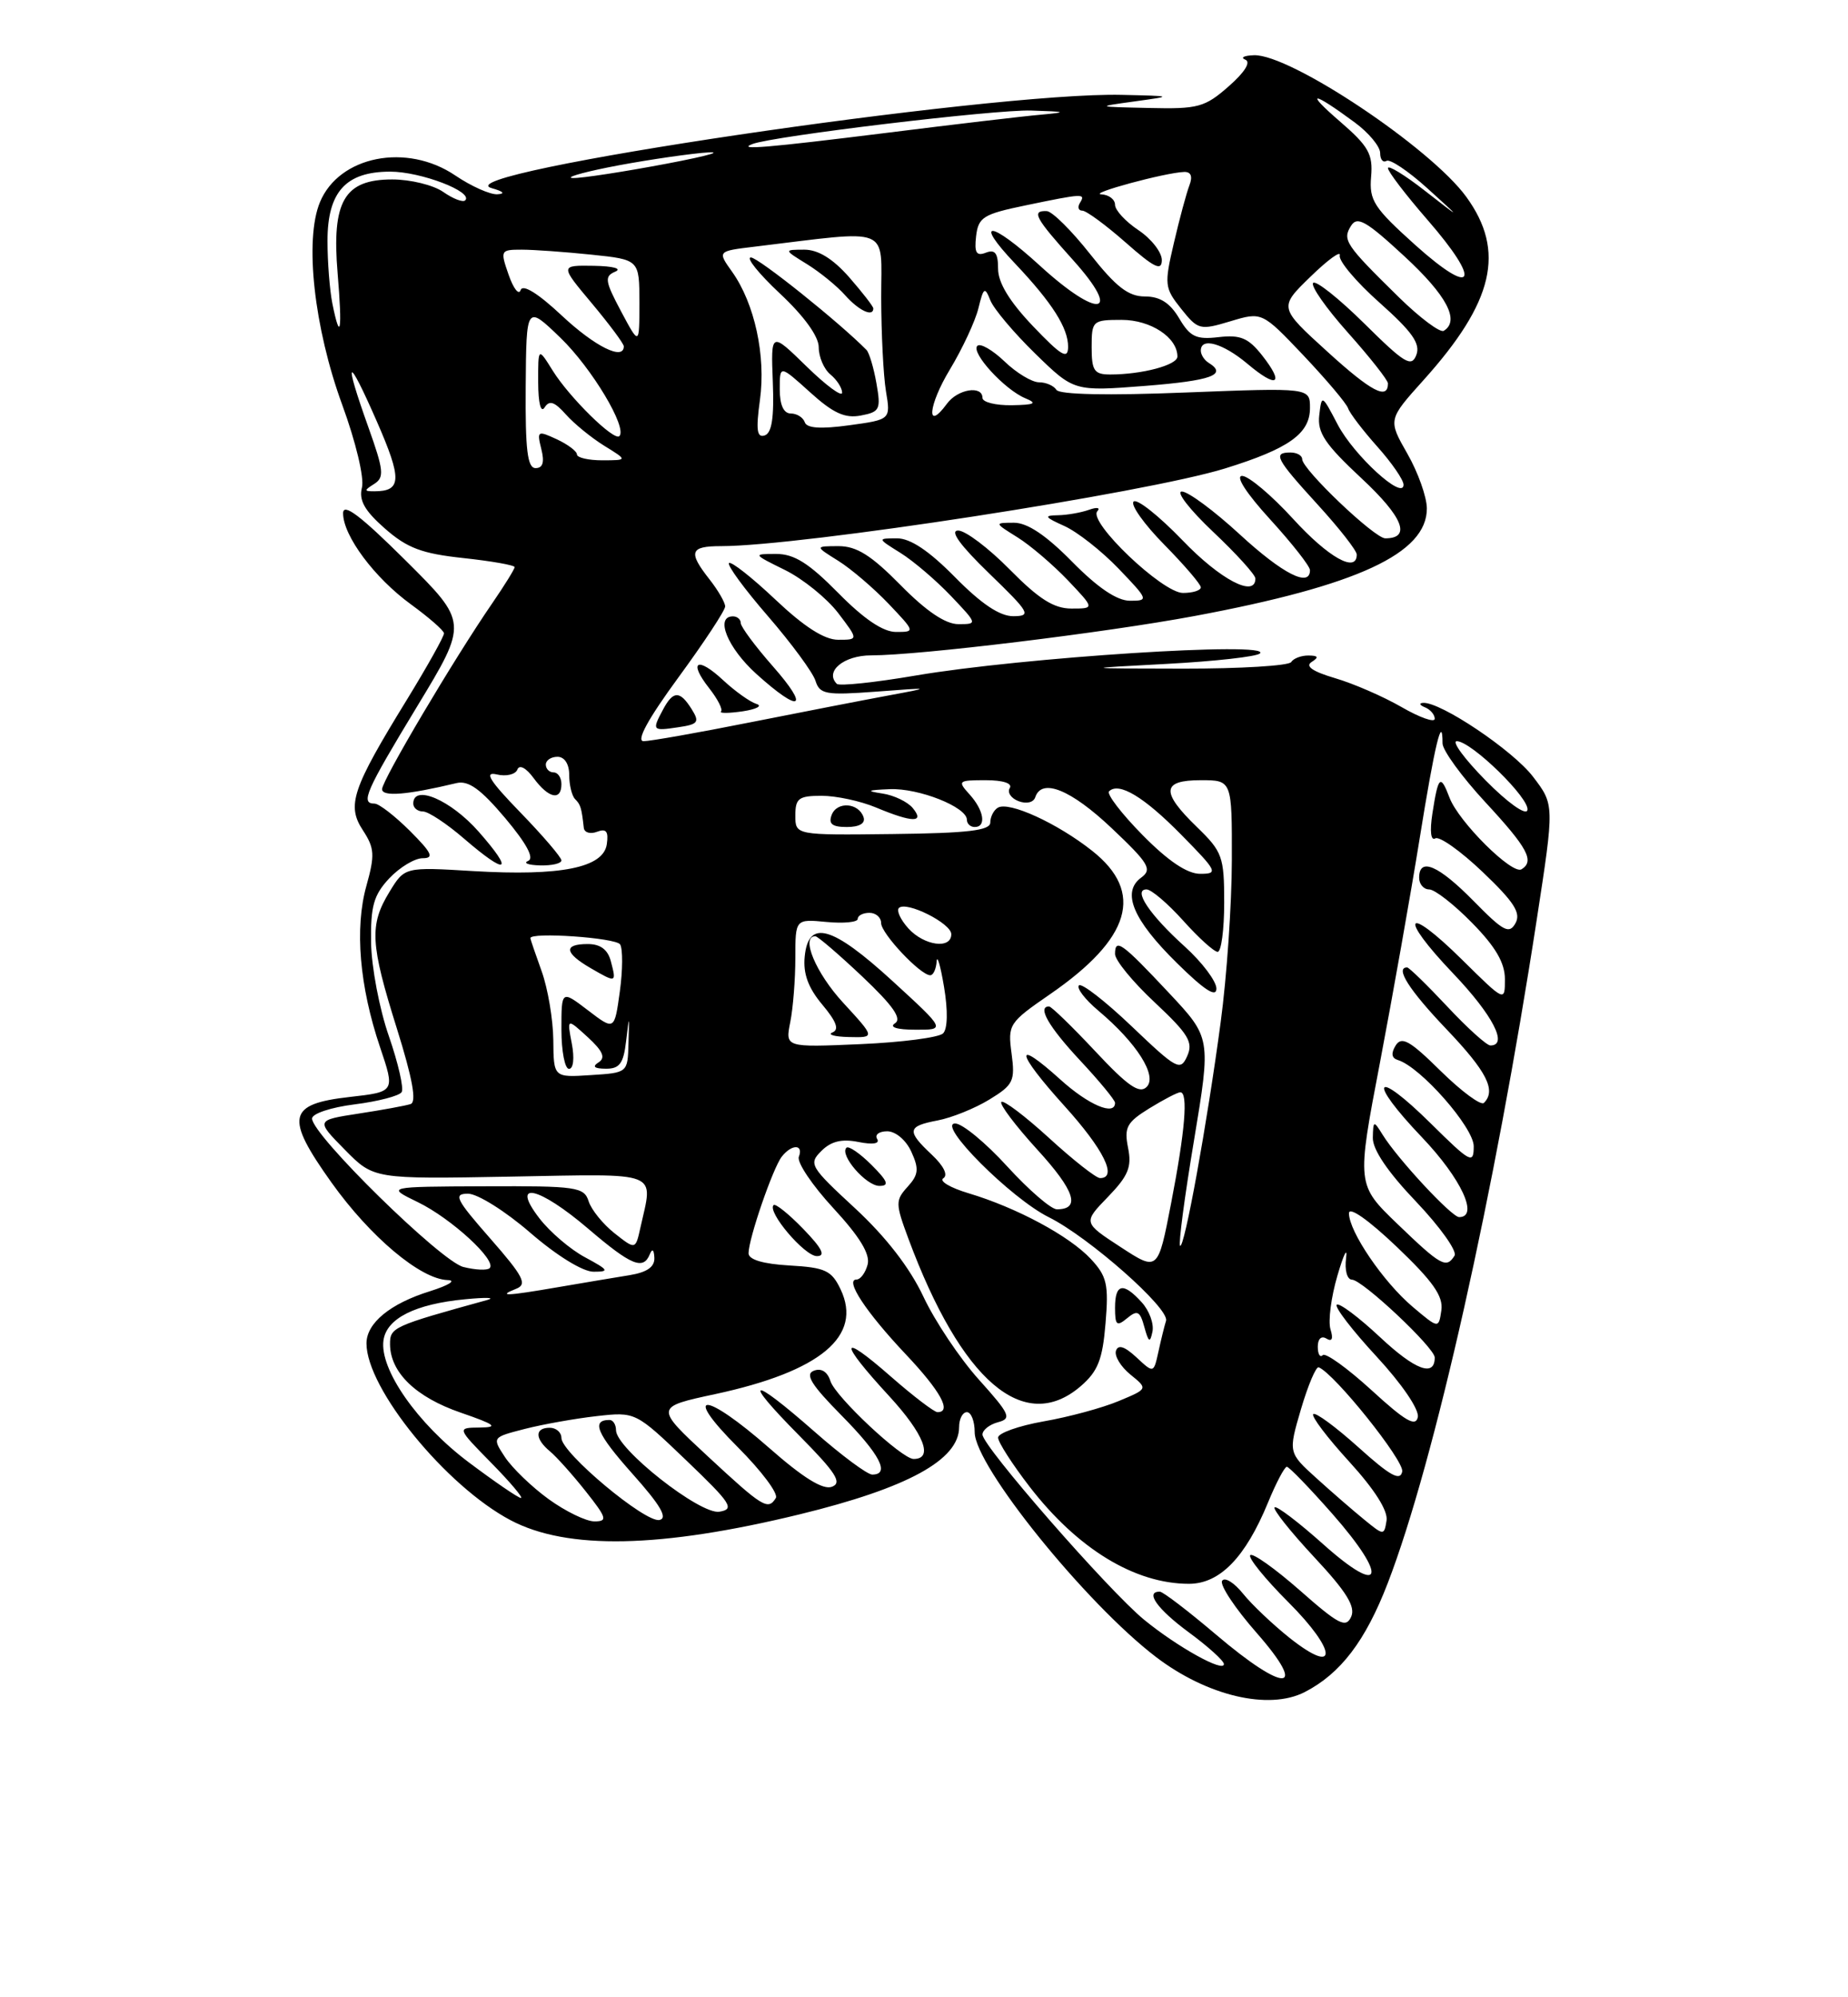<?xml version="1.0" encoding="UTF-8" standalone="no"?>
<!DOCTYPE svg PUBLIC "-//W3C//DTD SVG 1.1//EN" "http://www.w3.org/Graphics/SVG/1.1/DTD/svg11.dtd" >
<svg xmlns="http://www.w3.org/2000/svg" xmlns:xlink="http://www.w3.org/1999/xlink" version="1.1" viewBox="0 0 237 256">
 <g >
 <path fill="currentColor"
d=" M 167.32 216.88 C 171.93 214.51 175.11 210.34 177.98 202.90 C 183.95 187.42 191.71 152.85 197.09 117.82 C 199.35 103.14 199.35 103.14 196.61 99.56 C 194.05 96.19 184.72 89.93 182.50 90.09 C 181.95 90.13 182.06 90.38 182.75 90.66 C 183.44 90.94 184.00 91.60 184.00 92.13 C 184.00 92.65 182.09 91.98 179.75 90.63 C 177.41 89.28 173.57 87.61 171.21 86.92 C 168.34 86.07 167.35 85.39 168.21 84.85 C 169.17 84.24 169.07 84.03 167.81 84.02 C 166.88 84.01 165.88 84.39 165.59 84.86 C 165.29 85.33 159.08 85.71 151.78 85.70 C 138.50 85.68 138.50 85.68 149.67 85.09 C 155.82 84.76 161.18 84.16 161.59 83.75 C 163.13 82.20 131.09 84.26 117.46 86.58 C 112.19 87.48 107.63 87.96 107.32 87.65 C 105.73 86.06 108.21 84.00 111.72 84.00 C 117.90 84.00 141.70 81.10 153.23 78.95 C 174.11 75.05 183.01 70.93 182.99 65.16 C 182.98 63.70 181.86 60.54 180.49 58.15 C 178.00 53.79 178.00 53.79 182.58 48.70 C 191.58 38.69 193.10 32.20 188.06 25.25 C 183.51 18.96 165.46 6.92 160.82 7.08 C 159.54 7.12 159.04 7.38 159.71 7.65 C 160.45 7.95 159.64 9.26 157.57 11.07 C 154.52 13.75 153.65 13.99 147.37 13.84 C 140.50 13.69 140.50 13.69 145.50 13.00 C 150.50 12.31 150.50 12.31 143.86 12.16 C 127.10 11.76 56.33 22.24 63.07 24.12 C 64.57 24.54 64.85 24.84 63.79 24.90 C 62.86 24.96 60.43 23.87 58.40 22.50 C 52.17 18.27 43.49 19.98 41.03 25.92 C 39.03 30.75 40.27 42.00 43.89 51.89 C 45.63 56.63 46.73 61.25 46.42 62.48 C 46.00 64.12 46.75 65.45 49.37 67.75 C 52.22 70.25 54.10 70.96 59.44 71.53 C 63.05 71.92 66.00 72.44 66.00 72.69 C 66.00 72.94 64.71 75.02 63.13 77.32 C 58.23 84.44 49.00 100.01 49.00 101.15 C 49.00 102.15 52.22 101.89 58.55 100.37 C 60.08 100.01 61.65 101.14 64.79 104.86 C 67.53 108.12 68.55 110.01 67.74 110.34 C 67.06 110.62 67.74 110.88 69.25 110.92 C 70.76 110.96 72.00 110.68 72.00 110.28 C 72.00 109.89 69.64 107.13 66.75 104.15 C 62.78 100.06 62.04 98.87 63.70 99.26 C 64.91 99.55 66.10 99.27 66.35 98.64 C 66.61 97.96 67.47 98.41 68.45 99.75 C 70.36 102.34 72.00 102.68 72.00 100.50 C 72.00 99.67 71.55 99.00 71.00 99.00 C 70.45 99.00 70.00 98.55 70.00 98.00 C 70.00 97.45 70.67 97.00 71.50 97.00 C 72.40 97.00 73.00 97.93 73.00 99.33 C 73.00 100.62 73.34 102.00 73.75 102.42 C 74.46 103.13 74.58 103.52 74.87 106.11 C 74.94 106.72 75.71 106.94 76.57 106.61 C 77.75 106.16 78.06 106.56 77.82 108.21 C 77.38 111.22 71.93 112.31 60.70 111.65 C 51.90 111.12 51.90 111.12 49.95 114.31 C 47.35 118.57 47.48 120.95 50.91 131.87 C 52.91 138.26 53.45 141.25 52.66 141.51 C 52.02 141.72 49.02 142.27 46.00 142.73 C 40.50 143.58 40.50 143.58 44.21 147.35 C 47.93 151.13 47.93 151.13 65.47 150.81 C 84.99 150.46 83.77 149.98 82.13 157.35 C 81.50 160.19 81.50 160.19 78.81 158.07 C 77.33 156.90 75.84 155.06 75.49 153.97 C 74.91 152.14 73.95 152.00 62.18 152.05 C 49.50 152.10 49.50 152.10 53.60 154.09 C 57.88 156.17 63.76 161.57 62.80 162.54 C 62.49 162.85 60.97 162.78 59.42 162.39 C 56.55 161.67 40.05 145.50 40.02 143.37 C 40.01 142.74 42.44 141.93 45.48 141.55 C 48.50 141.17 51.21 140.46 51.51 139.98 C 51.81 139.50 51.07 136.27 49.87 132.80 C 48.66 129.34 47.64 123.95 47.59 120.83 C 47.52 116.14 47.92 114.72 49.92 112.58 C 51.26 111.16 53.19 110.00 54.21 110.00 C 55.71 110.00 55.39 109.32 52.57 106.50 C 50.64 104.58 48.60 103.00 48.03 103.00 C 46.20 103.00 46.88 101.45 53.51 90.52 C 60.02 79.79 60.02 79.79 52.01 71.83 C 46.22 66.08 44.00 64.40 44.00 65.79 C 44.00 68.67 48.03 74.07 52.71 77.47 C 55.00 79.14 56.91 80.80 56.94 81.17 C 56.97 81.54 54.83 85.36 52.19 89.67 C 45.15 101.12 44.44 103.22 46.54 106.42 C 48.04 108.71 48.09 109.60 46.99 113.54 C 45.47 118.96 46.10 126.42 48.74 134.22 C 50.67 139.94 50.67 139.94 44.86 140.60 C 36.87 141.50 36.52 143.17 42.52 151.58 C 47.49 158.54 53.94 163.96 57.40 164.07 C 58.57 164.10 57.57 164.73 55.17 165.49 C 50.04 167.08 47.00 169.58 47.00 172.19 C 47.00 177.98 57.20 190.48 65.48 194.85 C 72.75 198.69 84.73 198.44 102.58 194.09 C 116.40 190.72 123.00 187.11 123.00 182.93 C 123.00 181.87 123.45 181.00 124.00 181.00 C 124.55 181.00 125.00 182.16 125.00 183.57 C 125.00 187.88 139.22 205.49 148.25 212.38 C 154.80 217.37 162.71 219.24 167.32 216.88 Z  M 61.38 106.59 C 57.80 102.53 53.00 100.47 53.00 103.00 C 53.00 103.55 53.56 104.01 54.25 104.01 C 54.94 104.02 57.30 105.58 59.50 107.48 C 65.07 112.28 66.00 111.84 61.38 106.59 Z  M 155.95 209.51 C 152.40 206.50 149.16 204.02 148.75 204.01 C 146.80 203.98 148.41 206.24 152.46 209.22 C 154.91 211.02 156.94 212.85 156.96 213.28 C 157.02 214.44 151.01 211.11 146.72 207.60 C 142.15 203.85 126.00 185.36 126.00 183.87 C 126.00 183.29 126.90 182.58 127.99 182.29 C 129.78 181.82 129.53 181.27 125.54 176.83 C 123.09 174.11 119.89 169.32 118.42 166.19 C 116.68 162.49 113.62 158.54 109.67 154.88 C 103.88 149.53 103.67 149.18 105.34 147.52 C 106.58 146.28 107.96 145.94 110.09 146.37 C 111.95 146.74 112.87 146.59 112.49 145.98 C 112.16 145.44 112.74 145.00 113.78 145.00 C 114.86 145.00 116.20 146.13 116.88 147.63 C 117.88 149.82 117.80 150.57 116.40 152.11 C 114.82 153.85 114.83 154.27 116.49 158.74 C 123.29 177.03 131.33 183.92 138.60 177.67 C 140.80 175.77 141.40 174.27 141.78 169.62 C 142.20 164.61 141.96 163.58 139.88 161.35 C 137.13 158.41 130.39 154.79 124.21 152.94 C 121.86 152.24 120.40 151.37 120.98 151.02 C 121.61 150.62 121.03 149.44 119.51 148.01 C 116.24 144.94 116.34 144.35 120.25 143.61 C 122.04 143.27 125.02 142.07 126.87 140.94 C 129.97 139.05 130.20 138.56 129.73 135.03 C 129.23 131.31 129.39 131.07 134.64 127.45 C 145.04 120.29 146.79 114.38 140.09 109.07 C 135.60 105.51 129.36 102.66 127.96 103.53 C 127.43 103.85 127.00 104.71 127.00 105.43 C 127.00 106.45 124.10 106.79 114.50 106.90 C 102.00 107.05 102.00 107.05 102.00 104.52 C 102.00 102.32 102.43 102.00 105.38 102.00 C 107.24 102.00 110.37 102.67 112.35 103.50 C 117.04 105.46 118.64 105.48 117.05 103.56 C 116.39 102.77 114.65 101.93 113.18 101.71 C 111.02 101.38 111.19 101.27 114.10 101.15 C 117.82 100.99 124.00 103.44 124.00 105.07 C 124.00 105.58 124.45 106.00 125.00 106.00 C 126.53 106.00 126.19 103.87 124.35 101.83 C 122.77 100.09 122.87 100.00 126.40 100.00 C 128.64 100.00 129.87 100.40 129.50 101.01 C 129.15 101.56 129.66 102.32 130.63 102.69 C 131.64 103.07 132.55 102.86 132.77 102.18 C 133.60 99.69 137.33 101.20 142.56 106.14 C 147.36 110.68 147.80 111.43 146.35 112.49 C 143.81 114.35 145.29 117.89 150.96 123.46 C 154.46 126.91 156.00 127.90 156.00 126.71 C 156.00 125.77 154.18 123.35 151.95 121.33 C 147.43 117.25 145.25 114.00 147.04 114.00 C 147.65 114.00 149.76 115.80 151.74 118.00 C 153.71 120.20 155.70 122.00 156.16 122.00 C 156.62 122.00 157.00 119.16 157.00 115.70 C 157.00 109.80 156.77 109.17 153.50 106.00 C 148.85 101.50 148.98 100.00 154.00 100.00 C 158.00 100.00 158.00 100.00 157.98 110.25 C 157.97 115.89 157.33 125.22 156.55 131.00 C 154.81 144.04 151.87 160.20 151.34 159.67 C 151.12 159.45 151.92 153.37 153.13 146.15 C 155.31 133.02 155.31 133.02 149.91 127.26 C 143.88 120.83 143.00 120.19 143.00 122.28 C 143.00 123.08 145.29 125.87 148.10 128.49 C 152.41 132.53 153.05 133.58 152.26 135.35 C 151.38 137.32 150.95 137.09 145.15 131.56 C 141.76 128.33 138.71 125.96 138.37 126.30 C 138.03 126.64 139.15 128.10 140.86 129.54 C 145.81 133.70 148.48 137.93 147.04 139.33 C 146.12 140.23 144.61 139.18 140.47 134.75 C 137.51 131.59 134.84 129.00 134.54 129.00 C 132.99 129.00 134.48 131.59 138.50 135.90 C 140.97 138.54 143.00 141.00 143.00 141.35 C 143.00 143.08 139.59 141.63 135.98 138.36 C 129.95 132.92 130.25 134.83 136.50 141.74 C 141.55 147.32 143.37 151.00 141.08 151.00 C 140.57 151.00 137.63 148.69 134.55 145.87 C 131.46 143.05 128.70 140.96 128.42 141.24 C 128.15 141.52 130.22 144.27 133.03 147.35 C 137.85 152.62 138.63 155.00 135.54 155.00 C 134.80 155.00 131.94 152.53 129.17 149.50 C 126.41 146.47 123.41 144.00 122.50 144.00 C 120.06 144.00 129.66 153.61 134.50 156.01 C 139.65 158.57 150.02 167.72 149.54 169.29 C 149.33 169.96 148.89 171.75 148.56 173.27 C 147.95 176.03 147.95 176.03 145.74 173.97 C 144.23 172.57 143.40 172.30 143.12 173.13 C 142.90 173.80 143.73 175.17 144.97 176.18 C 147.23 178.01 147.23 178.01 143.46 179.58 C 141.39 180.45 137.07 181.62 133.85 182.18 C 130.63 182.75 128.00 183.69 128.00 184.26 C 128.00 184.84 129.82 187.67 132.04 190.55 C 138.19 198.52 145.54 203.00 152.48 203.00 C 156.44 203.00 159.72 199.63 162.62 192.58 C 163.65 190.07 164.74 188.01 165.03 188.00 C 165.32 188.00 167.94 190.71 170.85 194.01 C 178.10 202.25 177.36 204.77 169.70 197.93 C 166.52 195.09 163.71 192.96 163.46 193.20 C 163.22 193.45 165.50 196.32 168.54 199.58 C 172.69 204.02 173.87 205.93 173.28 207.23 C 172.61 208.71 171.68 208.23 166.71 203.85 C 163.52 201.05 160.65 199.01 160.34 199.33 C 160.03 199.64 162.23 202.36 165.24 205.37 C 171.51 211.64 171.63 214.87 165.42 209.96 C 163.27 208.25 160.56 205.69 159.41 204.26 C 158.26 202.83 157.06 202.10 156.73 202.62 C 156.41 203.15 158.40 206.15 161.16 209.29 C 167.87 216.94 164.85 217.07 155.95 209.51 Z  M 146.43 166.93 C 144.05 164.30 143.00 164.51 143.00 167.62 C 143.00 169.88 143.22 170.06 144.55 168.96 C 145.87 167.87 146.20 168.04 146.76 170.09 C 147.30 172.07 147.49 172.17 147.80 170.68 C 148.01 169.67 147.39 167.98 146.43 166.93 Z  M 111.76 149.30 C 110.27 147.82 108.83 146.83 108.55 147.11 C 107.64 148.03 111.07 152.00 112.78 152.00 C 114.09 152.00 113.87 151.41 111.76 149.30 Z  M 110.75 104.75 C 110.13 102.88 107.34 102.68 106.66 104.45 C 106.22 105.60 106.72 106.00 108.61 106.00 C 110.21 106.00 111.01 105.53 110.75 104.75 Z  M 175.00 194.81 C 173.62 193.69 170.86 191.30 168.85 189.48 C 165.21 186.19 165.21 186.19 166.85 180.60 C 167.76 177.52 168.78 175.12 169.12 175.25 C 171.15 176.06 180.10 187.23 179.83 188.61 C 179.58 189.88 178.28 189.17 174.21 185.50 C 171.30 182.89 168.70 180.97 168.42 181.25 C 168.14 181.52 170.22 184.27 173.03 187.34 C 176.29 190.91 178.03 193.65 177.82 194.90 C 177.51 196.82 177.46 196.82 175.00 194.81 Z  M 70.36 192.15 C 68.19 190.58 65.68 188.15 64.76 186.76 C 63.10 184.23 63.10 184.23 67.30 183.15 C 69.61 182.56 73.75 181.82 76.50 181.51 C 81.50 180.95 81.50 180.95 88.00 187.17 C 93.79 192.71 94.26 193.43 92.26 193.76 C 89.80 194.17 79.00 185.67 79.00 183.31 C 79.00 182.59 78.62 182.00 78.17 182.00 C 75.78 182.00 76.55 183.79 81.09 188.88 C 84.71 192.93 85.68 194.59 84.57 194.82 C 82.75 195.20 72.00 186.21 72.00 184.31 C 72.00 183.59 71.33 183.00 70.50 183.00 C 68.56 183.00 68.58 184.41 70.54 186.03 C 71.38 186.73 73.45 189.04 75.12 191.15 C 77.83 194.57 77.95 195.00 76.23 195.00 C 75.17 195.00 72.53 193.72 70.36 192.15 Z  M 90.74 186.63 C 83.97 180.35 83.97 180.35 91.75 178.68 C 105.25 175.77 110.66 171.25 107.80 165.25 C 106.65 162.84 105.84 162.46 101.24 162.20 C 97.83 162.00 96.00 161.45 96.00 160.63 C 96.00 158.77 99.12 149.71 100.26 148.25 C 101.54 146.62 103.08 146.64 102.45 148.27 C 102.18 148.97 104.17 151.93 106.87 154.85 C 110.26 158.52 111.62 160.75 111.27 162.08 C 110.99 163.14 110.35 164.00 109.85 164.00 C 108.30 164.00 111.06 168.18 116.15 173.57 C 120.63 178.31 122.11 181.00 120.23 181.00 C 119.81 181.00 117.11 178.94 114.23 176.42 C 107.61 170.62 107.51 171.87 114.04 178.95 C 118.51 183.81 119.75 187.00 117.17 187.00 C 115.65 187.00 107.15 179.04 106.50 177.02 C 106.12 175.81 105.33 175.32 104.37 175.69 C 103.20 176.14 104.05 177.50 107.92 181.42 C 112.85 186.41 114.20 189.00 111.86 189.00 C 111.23 189.00 107.90 186.53 104.46 183.50 C 96.18 176.23 95.06 176.49 102.46 183.96 C 107.21 188.76 108.04 190.05 106.70 190.56 C 105.56 191.00 103.03 189.44 98.66 185.60 C 90.33 178.29 87.34 178.21 94.63 185.50 C 97.65 188.52 99.84 191.44 99.50 192.00 C 98.50 193.62 97.83 193.21 90.74 186.63 Z  M 103.01 157.51 C 101.16 155.60 99.44 154.22 99.21 154.46 C 98.35 155.31 103.18 161.00 104.76 161.00 C 105.93 161.00 105.44 160.02 103.01 157.51 Z  M 60.09 187.41 C 53.53 182.48 48.65 175.49 49.18 171.79 C 49.58 168.98 53.25 167.14 59.65 166.53 C 62.32 166.27 63.60 166.31 62.50 166.62 C 50.36 169.97 50.00 170.13 50.02 172.32 C 50.06 175.92 53.33 179.08 59.08 181.06 C 63.54 182.60 63.98 182.94 61.54 182.97 C 58.58 183.00 58.58 183.00 63.00 187.50 C 65.43 189.97 67.14 192.00 66.81 192.00 C 66.47 192.00 63.45 189.93 60.09 187.41 Z  M 175.89 178.18 C 172.80 175.36 169.99 173.34 169.64 173.69 C 169.29 174.05 169.00 173.56 169.00 172.61 C 169.00 171.60 169.46 171.17 170.11 171.57 C 170.83 172.01 171.01 171.60 170.63 170.38 C 170.31 169.34 170.71 166.25 171.52 163.50 C 172.32 160.75 172.83 159.74 172.63 161.25 C 172.43 162.80 172.76 164.01 173.39 164.02 C 174.74 164.05 184.00 172.75 184.00 174.00 C 184.00 176.54 181.50 175.61 177.00 171.40 C 174.23 168.81 171.73 166.94 171.43 167.23 C 171.14 167.53 173.43 170.51 176.53 173.86 C 179.77 177.36 182.02 180.65 181.83 181.63 C 181.57 182.93 180.22 182.15 175.89 178.18 Z  M 181.16 167.49 C 177.42 164.33 173.00 157.85 173.00 155.51 C 173.00 154.60 175.48 156.34 179.10 159.78 C 183.78 164.24 185.11 166.13 184.85 167.95 C 184.50 170.31 184.50 170.31 181.16 167.49 Z  M 66.21 165.18 C 67.65 164.61 67.13 163.60 62.88 158.75 C 58.44 153.69 58.10 153.00 60.03 153.00 C 61.24 153.00 64.83 155.25 68.00 158.00 C 71.40 160.94 74.74 163.00 76.12 163.00 C 78.20 163.00 78.07 162.79 75.05 161.16 C 73.16 160.16 70.53 157.91 69.18 156.16 C 65.39 151.25 69.04 152.03 75.45 157.50 C 80.95 162.20 82.50 162.84 83.34 160.75 C 83.65 159.99 83.87 160.16 83.92 161.20 C 83.98 162.38 82.99 163.07 80.75 163.44 C 78.96 163.73 74.83 164.42 71.57 164.98 C 64.90 166.13 63.72 166.17 66.21 165.18 Z  M 143.70 159.83 C 138.90 156.70 138.90 156.70 142.09 153.41 C 144.70 150.71 145.17 149.58 144.67 147.12 C 144.15 144.50 144.50 143.85 147.40 142.06 C 149.24 140.93 151.02 140.00 151.37 140.00 C 152.40 140.00 151.99 144.94 150.19 154.23 C 148.50 162.96 148.50 162.96 143.70 159.83 Z  M 179.24 156.90 C 173.98 151.84 173.98 151.84 176.98 136.17 C 178.62 127.55 180.91 114.65 182.06 107.51 C 183.99 95.50 185.00 91.30 185.00 95.28 C 185.00 96.16 187.47 99.56 190.50 102.83 C 195.93 108.69 196.83 110.37 195.13 111.42 C 193.94 112.16 187.08 105.35 185.90 102.25 C 184.73 99.17 184.45 99.44 183.70 104.27 C 183.35 106.54 183.50 107.81 184.07 107.46 C 184.59 107.14 187.33 109.08 190.15 111.77 C 194.19 115.62 195.09 117.02 194.35 118.34 C 193.55 119.77 192.81 119.38 189.00 115.50 C 184.48 110.90 182.00 109.83 182.00 112.50 C 182.00 113.33 182.58 114.00 183.29 114.00 C 184.00 114.00 186.48 115.93 188.79 118.29 C 191.80 121.35 193.00 123.41 193.00 125.50 C 193.00 128.43 193.00 128.43 187.52 123.02 C 180.22 115.81 179.24 117.31 186.38 124.79 C 191.44 130.10 193.46 134.00 191.14 134.00 C 190.66 134.00 188.17 131.75 185.60 129.00 C 183.02 126.25 180.71 124.00 180.46 124.00 C 178.87 124.00 180.72 126.90 185.50 131.91 C 190.69 137.35 191.91 139.76 190.31 141.36 C 189.93 141.74 187.44 139.90 184.77 137.28 C 180.81 133.37 179.76 132.78 178.99 134.00 C 178.37 135.01 178.46 135.62 179.28 135.87 C 182.18 136.75 189.00 144.51 189.00 146.92 C 189.00 149.25 188.60 149.04 183.52 144.02 C 176.22 136.81 175.24 138.31 182.38 145.79 C 187.40 151.06 189.70 156.00 187.13 156.00 C 186.17 156.00 179.20 148.50 177.31 145.43 C 176.17 143.59 176.11 143.61 176.06 145.82 C 176.02 147.33 177.97 150.21 181.60 154.01 C 184.67 157.24 186.90 160.36 186.54 160.94 C 185.49 162.63 184.80 162.25 179.24 156.90 Z  M 70.96 133.30 C 70.93 130.66 70.26 126.70 69.47 124.50 C 68.68 122.30 68.02 120.39 68.02 120.25 C 67.97 119.43 79.00 120.19 79.53 121.05 C 79.88 121.62 79.87 124.34 79.49 127.09 C 78.80 132.09 78.80 132.09 75.40 129.49 C 72.00 126.90 72.00 126.90 72.00 131.95 C 72.00 134.73 72.44 137.00 72.97 137.00 C 73.54 137.00 73.69 135.62 73.33 133.75 C 72.71 130.50 72.71 130.50 75.37 132.93 C 77.33 134.73 77.69 135.58 76.76 136.17 C 75.91 136.71 76.21 136.97 77.69 136.98 C 79.45 137.00 79.96 136.31 80.29 133.49 C 80.71 129.98 80.71 129.98 80.60 133.74 C 80.50 137.50 80.50 137.50 75.75 137.80 C 71.00 138.11 71.00 138.11 70.96 133.30 Z  M 78.34 123.21 C 77.95 121.71 77.00 121.00 75.38 121.00 C 72.24 121.00 72.37 122.13 75.75 124.09 C 79.05 126.00 79.07 125.99 78.34 123.21 Z  M 101.35 131.00 C 101.71 129.21 102.00 125.51 102.00 122.77 C 102.00 117.79 102.00 117.79 106.00 118.17 C 108.20 118.38 110.00 118.20 110.00 117.78 C 110.00 117.35 110.67 117.00 111.50 117.00 C 112.33 117.00 113.00 117.59 113.00 118.31 C 113.00 119.65 118.04 125.00 119.30 125.00 C 119.69 125.00 120.05 124.21 120.12 123.25 C 120.18 122.29 120.61 123.75 121.07 126.50 C 121.58 129.53 121.53 131.87 120.95 132.45 C 120.42 132.98 115.65 133.60 110.35 133.83 C 100.70 134.25 100.70 134.25 101.35 131.00 Z  M 108.13 128.52 C 104.62 124.72 102.65 120.00 104.56 120.00 C 104.87 120.00 107.58 122.33 110.59 125.17 C 114.53 128.90 115.70 130.57 114.78 131.16 C 114.00 131.65 115.01 131.98 117.39 131.98 C 121.29 132.00 121.29 132.00 114.47 125.75 C 106.70 118.64 103.67 117.79 103.20 122.61 C 102.98 124.80 103.66 126.63 105.46 128.77 C 107.27 130.93 107.66 131.97 106.76 132.33 C 106.07 132.61 107.02 132.88 108.88 132.92 C 112.25 133.00 112.25 133.00 108.13 128.52 Z  M 116.49 118.99 C 115.50 117.89 114.95 116.72 115.28 116.38 C 116.22 115.45 122.00 118.34 122.00 119.74 C 122.00 121.70 118.51 121.22 116.49 118.99 Z  M 146.52 107.02 C 143.83 104.29 141.90 101.77 142.23 101.43 C 143.48 100.19 146.70 102.12 151.50 107.00 C 156.12 111.69 156.27 112.00 153.92 112.00 C 152.25 112.00 149.81 110.36 146.52 107.02 Z  M 190.53 100.03 C 187.80 97.26 186.14 95.00 186.83 95.00 C 188.70 95.00 196.34 102.47 195.88 103.86 C 195.66 104.53 193.33 102.87 190.53 100.03 Z  M 87.01 86.82 C 90.30 82.33 93.00 78.23 93.00 77.73 C 93.00 77.23 92.10 75.67 91.00 74.27 C 88.22 70.74 88.48 70.00 92.46 70.00 C 102.74 70.00 146.97 63.18 157.12 60.04 C 165.31 57.50 168.00 55.58 168.00 52.29 C 168.00 49.69 168.00 49.69 152.04 50.31 C 142.09 50.71 135.86 50.58 135.48 49.97 C 135.15 49.44 134.15 49.00 133.25 49.00 C 132.35 49.00 130.35 47.80 128.82 46.32 C 127.28 44.85 125.71 43.95 125.34 44.33 C 124.48 45.19 128.84 49.95 131.50 51.05 C 133.08 51.70 132.71 51.89 129.75 51.94 C 127.69 51.97 126.00 51.55 126.00 51.00 C 126.00 49.35 122.81 49.87 121.44 51.75 C 118.73 55.45 119.03 51.97 121.82 47.36 C 123.43 44.69 125.08 41.15 125.48 39.50 C 126.14 36.81 126.30 36.71 127.01 38.50 C 127.45 39.60 130.05 42.68 132.78 45.34 C 137.74 50.17 137.74 50.17 146.87 49.46 C 155.36 48.79 157.47 48.03 155.00 46.50 C 154.45 46.16 154.00 45.46 154.00 44.94 C 154.00 43.19 156.83 43.99 159.97 46.62 C 163.78 49.84 164.79 49.28 161.87 45.56 C 160.10 43.32 159.09 42.89 156.30 43.21 C 153.41 43.55 152.63 43.18 151.23 40.81 C 150.05 38.82 148.77 38.00 146.83 38.00 C 144.71 38.00 143.13 36.78 139.80 32.56 C 137.43 29.56 134.94 27.09 134.25 27.06 C 132.23 26.97 132.74 27.92 137.63 33.35 C 144.02 40.46 140.92 40.96 133.35 34.04 C 127.03 28.26 124.76 28.07 130.17 33.77 C 134.95 38.82 137.00 42.05 136.98 44.47 C 136.96 46.12 136.12 45.62 132.48 41.81 C 129.47 38.65 128.00 36.24 128.00 34.45 C 128.00 32.44 127.61 31.93 126.43 32.39 C 125.21 32.86 124.94 32.39 125.18 30.28 C 125.47 27.84 126.09 27.45 131.50 26.33 C 138.96 24.78 139.26 24.77 138.50 26.00 C 138.16 26.55 138.30 27.00 138.80 27.00 C 139.31 27.00 141.81 28.84 144.36 31.08 C 148.04 34.33 149.00 34.79 149.00 33.33 C 149.00 32.33 147.65 30.60 146.00 29.50 C 144.35 28.40 143.00 26.94 143.00 26.25 C 143.00 25.56 142.21 24.96 141.25 24.91 C 139.44 24.83 149.45 22.12 151.86 22.04 C 152.74 22.01 152.98 22.61 152.54 23.75 C 152.17 24.71 151.27 28.03 150.55 31.13 C 149.30 36.48 149.34 36.90 151.48 39.58 C 153.64 42.29 153.89 42.35 157.79 41.18 C 161.85 39.96 161.85 39.96 167.18 45.57 C 170.10 48.66 172.68 51.70 172.89 52.34 C 173.11 52.98 174.80 55.19 176.64 57.25 C 178.49 59.32 180.00 61.51 180.00 62.13 C 180.00 64.20 173.63 58.38 171.55 54.41 C 169.53 50.55 169.50 50.53 169.19 53.23 C 168.93 55.46 169.93 56.95 174.60 61.30 C 179.94 66.27 181.03 69.00 177.66 69.00 C 176.28 69.00 167.00 60.16 167.00 58.85 C 167.00 58.38 166.32 58.00 165.50 58.00 C 163.20 58.00 163.61 58.79 169.00 64.69 C 171.75 67.70 174.00 70.57 174.00 71.08 C 174.00 73.50 170.37 71.47 165.83 66.50 C 163.06 63.47 160.12 61.00 159.30 61.00 C 158.40 61.00 159.83 63.22 162.90 66.58 C 165.70 69.65 168.00 72.57 168.00 73.08 C 168.00 75.34 164.52 73.57 159.00 68.50 C 155.71 65.47 152.37 63.00 151.57 63.00 C 150.77 63.00 152.57 65.32 155.56 68.15 C 158.55 70.97 161.00 73.67 161.00 74.15 C 161.00 76.66 156.51 74.31 151.66 69.26 C 148.62 66.11 145.80 63.87 145.38 64.29 C 144.96 64.70 146.73 67.19 149.31 69.81 C 151.89 72.43 154.00 74.89 154.00 75.28 C 154.00 75.68 152.97 76.00 151.71 76.00 C 149.08 76.00 139.50 66.87 140.73 65.53 C 141.15 65.06 140.68 64.98 139.67 65.34 C 138.66 65.70 136.86 66.02 135.67 66.04 C 133.83 66.07 133.96 66.28 136.50 67.42 C 138.15 68.16 141.28 70.62 143.45 72.88 C 147.29 76.88 147.33 77.00 144.92 77.00 C 143.25 77.00 140.79 75.34 137.50 72.00 C 134.15 68.60 131.76 67.00 130.04 67.00 C 127.50 67.01 127.50 67.01 130.50 68.88 C 132.15 69.91 135.05 72.39 136.95 74.38 C 140.39 78.00 140.39 78.00 137.41 78.00 C 135.15 78.00 133.23 76.78 129.50 73.00 C 126.79 70.25 123.81 68.00 122.88 68.00 C 121.76 68.00 123.12 69.88 126.84 73.48 C 132.07 78.54 132.31 78.96 129.96 78.98 C 128.23 78.99 125.87 77.42 122.50 74.00 C 119.15 70.60 116.76 69.00 115.04 69.00 C 112.50 69.01 112.50 69.01 115.50 70.88 C 117.15 71.91 120.05 74.39 121.95 76.38 C 125.37 79.98 125.38 80.00 122.91 80.00 C 121.25 80.00 118.79 78.34 115.50 75.00 C 111.73 71.17 109.86 70.00 107.54 70.00 C 104.50 70.01 104.50 70.01 107.50 71.88 C 109.15 72.91 112.05 75.39 113.95 77.38 C 117.37 80.98 117.38 81.00 114.91 81.00 C 113.25 81.00 110.79 79.34 107.50 76.00 C 103.73 72.18 101.86 71.00 99.54 71.00 C 96.52 71.00 96.53 71.02 100.69 73.07 C 102.99 74.21 106.05 76.69 107.49 78.57 C 110.10 82.00 110.10 82.00 107.49 82.00 C 105.72 82.00 103.13 80.34 99.43 76.84 C 96.43 74.01 93.76 71.91 93.49 72.17 C 93.23 72.44 95.47 75.50 98.49 78.98 C 101.50 82.46 104.24 86.18 104.58 87.25 C 105.13 88.99 105.89 89.13 112.35 88.65 C 119.50 88.11 119.50 88.11 114.00 89.13 C 110.97 89.69 103.00 91.24 96.28 92.57 C 89.56 93.91 83.37 95.00 82.54 95.00 C 81.55 95.00 83.09 92.17 87.01 86.82 Z  M 88.70 90.89 C 87.20 88.50 86.34 88.50 85.04 90.93 C 83.59 93.64 83.65 93.71 86.94 93.22 C 89.55 92.84 89.75 92.57 88.70 90.89 Z  M 97.00 90.22 C 96.17 89.96 94.27 88.60 92.76 87.20 C 89.42 84.08 88.23 84.75 90.95 88.21 C 92.04 89.60 92.73 90.94 92.47 91.19 C 92.22 91.44 93.47 91.43 95.26 91.17 C 97.04 90.90 97.83 90.47 97.00 90.22 Z  M 99.08 85.36 C 96.84 82.81 95.00 80.33 95.00 79.86 C 95.00 79.39 94.55 79.00 94.00 79.00 C 91.66 79.00 93.30 83.04 97.00 86.38 C 102.67 91.50 103.94 90.87 99.08 85.36 Z  M 48.00 62.02 C 49.31 61.19 49.21 60.27 47.25 54.78 C 44.00 45.70 44.52 45.32 48.32 54.00 C 51.58 61.44 51.52 62.97 48.00 62.97 C 46.67 62.97 46.67 62.86 48.00 62.02 Z  M 67.42 49.54 C 67.50 39.08 67.50 39.08 71.87 43.29 C 75.89 47.17 80.49 54.84 79.43 55.90 C 78.76 56.58 73.02 50.94 70.88 47.50 C 69.01 44.50 69.01 44.50 69.02 49.00 C 69.03 51.68 69.36 52.98 69.84 52.23 C 70.45 51.26 71.11 51.48 72.57 53.12 C 73.63 54.31 75.85 56.12 77.50 57.14 C 80.50 58.99 80.50 58.99 77.25 59.00 C 75.46 59.00 74.00 58.66 73.99 58.25 C 73.99 57.84 72.82 56.96 71.40 56.30 C 68.94 55.16 68.84 55.22 69.42 57.55 C 69.85 59.24 69.62 60.00 68.69 60.00 C 67.64 60.00 67.36 57.68 67.42 49.54 Z  M 97.46 51.26 C 98.24 45.61 96.78 38.91 93.90 34.85 C 92.00 32.19 92.00 32.19 96.75 31.62 C 114.57 29.47 113.00 28.84 113.01 38.13 C 113.02 42.74 113.29 48.14 113.62 50.14 C 114.23 53.78 114.23 53.78 108.90 54.51 C 105.26 55.01 103.46 54.89 103.21 54.12 C 103.00 53.51 102.20 53.00 101.42 53.00 C 100.50 53.00 100.00 51.91 100.00 49.88 C 100.00 46.77 100.00 46.77 103.88 50.27 C 106.85 52.96 108.36 53.65 110.40 53.26 C 112.84 52.80 112.99 52.47 112.40 49.13 C 112.05 47.13 111.47 45.21 111.13 44.86 C 107.67 41.34 97.25 33.00 96.30 33.00 C 95.63 33.00 97.32 35.09 100.04 37.64 C 103.13 40.53 105.00 43.12 105.00 44.51 C 105.00 45.75 105.67 47.32 106.50 48.00 C 107.33 48.68 108.00 49.73 108.00 50.33 C 108.00 50.93 105.94 49.41 103.43 46.96 C 98.86 42.50 98.86 42.50 99.11 48.94 C 99.29 53.50 98.99 55.50 98.07 55.81 C 97.07 56.14 96.93 55.11 97.46 51.26 Z  M 112.00 39.53 C 112.00 39.28 110.60 37.48 108.90 35.53 C 106.81 33.16 104.93 32.00 103.15 32.00 C 100.50 32.01 100.50 32.01 103.50 33.86 C 105.15 34.88 107.36 36.68 108.40 37.86 C 110.15 39.82 112.00 40.68 112.00 39.53 Z  M 170.25 45.09 C 164.00 39.41 164.00 39.41 168.07 35.46 C 170.31 33.28 172.00 32.06 171.82 32.74 C 171.64 33.42 173.94 36.15 176.93 38.80 C 181.13 42.54 182.19 44.05 181.64 45.50 C 181.02 47.12 180.14 46.59 174.99 41.49 C 171.72 38.26 168.76 35.91 168.41 36.26 C 168.05 36.62 170.06 39.49 172.88 42.65 C 175.70 45.81 178.00 48.73 178.00 49.14 C 178.00 51.32 175.88 50.21 170.25 45.09 Z  M 140.00 44.50 C 140.00 41.11 140.12 41.00 143.85 41.00 C 147.57 41.00 151.00 43.25 151.00 45.70 C 151.00 46.79 146.47 48.00 142.38 48.00 C 140.33 48.00 140.00 47.52 140.00 44.50 Z  M 72.06 40.46 C 69.01 37.60 67.04 36.38 66.77 37.18 C 66.54 37.88 65.85 37.00 65.23 35.22 C 64.14 32.09 64.18 32.00 66.91 32.00 C 68.45 32.00 72.47 32.29 75.85 32.64 C 82.00 33.28 82.00 33.28 82.00 38.80 C 82.00 44.31 82.00 44.31 79.65 39.91 C 77.58 36.02 77.49 35.42 78.90 34.82 C 79.82 34.43 78.64 34.11 76.16 34.07 C 71.81 34.00 71.81 34.00 75.91 38.89 C 78.16 41.58 80.00 44.05 80.00 44.39 C 80.00 46.26 76.31 44.43 72.06 40.46 Z  M 179.41 38.11 C 172.54 31.37 172.13 30.76 173.26 28.95 C 174.07 27.66 175.20 28.31 180.11 32.85 C 185.54 37.86 187.26 41.11 185.16 42.40 C 184.70 42.69 182.11 40.75 179.41 38.11 Z  M 42.62 38.88 C 42.28 37.16 42.00 33.56 42.00 30.88 C 42.00 24.59 44.35 22.00 50.05 22.00 C 53.96 22.00 60.74 24.59 59.66 25.68 C 59.37 25.97 58.10 25.48 56.84 24.60 C 55.58 23.72 52.64 23.00 50.30 23.00 C 44.15 23.00 42.52 25.79 43.30 35.04 C 43.92 42.45 43.65 44.00 42.62 38.88 Z  M 181.52 31.42 C 176.19 26.63 175.58 25.69 175.84 22.66 C 176.09 19.75 175.53 18.75 171.81 15.54 C 167.24 11.59 168.31 11.68 173.75 15.70 C 175.54 17.02 177.00 18.78 177.00 19.61 C 177.00 20.44 177.36 20.89 177.81 20.62 C 178.25 20.34 180.62 21.93 183.06 24.14 C 187.50 28.16 187.50 28.16 182.75 24.46 C 180.14 22.42 178.00 21.12 178.00 21.55 C 178.00 21.99 180.28 24.97 183.07 28.18 C 190.08 36.23 189.12 38.23 181.52 31.42 Z  M 78.00 21.45 C 81.58 20.73 86.97 19.90 90.00 19.60 C 93.15 19.30 91.23 19.89 85.50 20.98 C 80.00 22.02 74.60 22.85 73.50 22.82 C 72.40 22.79 74.42 22.17 78.00 21.45 Z  M 96.50 18.46 C 99.15 17.44 127.62 14.02 132.24 14.17 C 136.81 14.31 136.97 14.38 133.50 14.70 C 131.30 14.89 122.38 15.94 113.69 17.03 C 98.41 18.93 94.39 19.27 96.50 18.46 Z "/>
</g>
</svg>